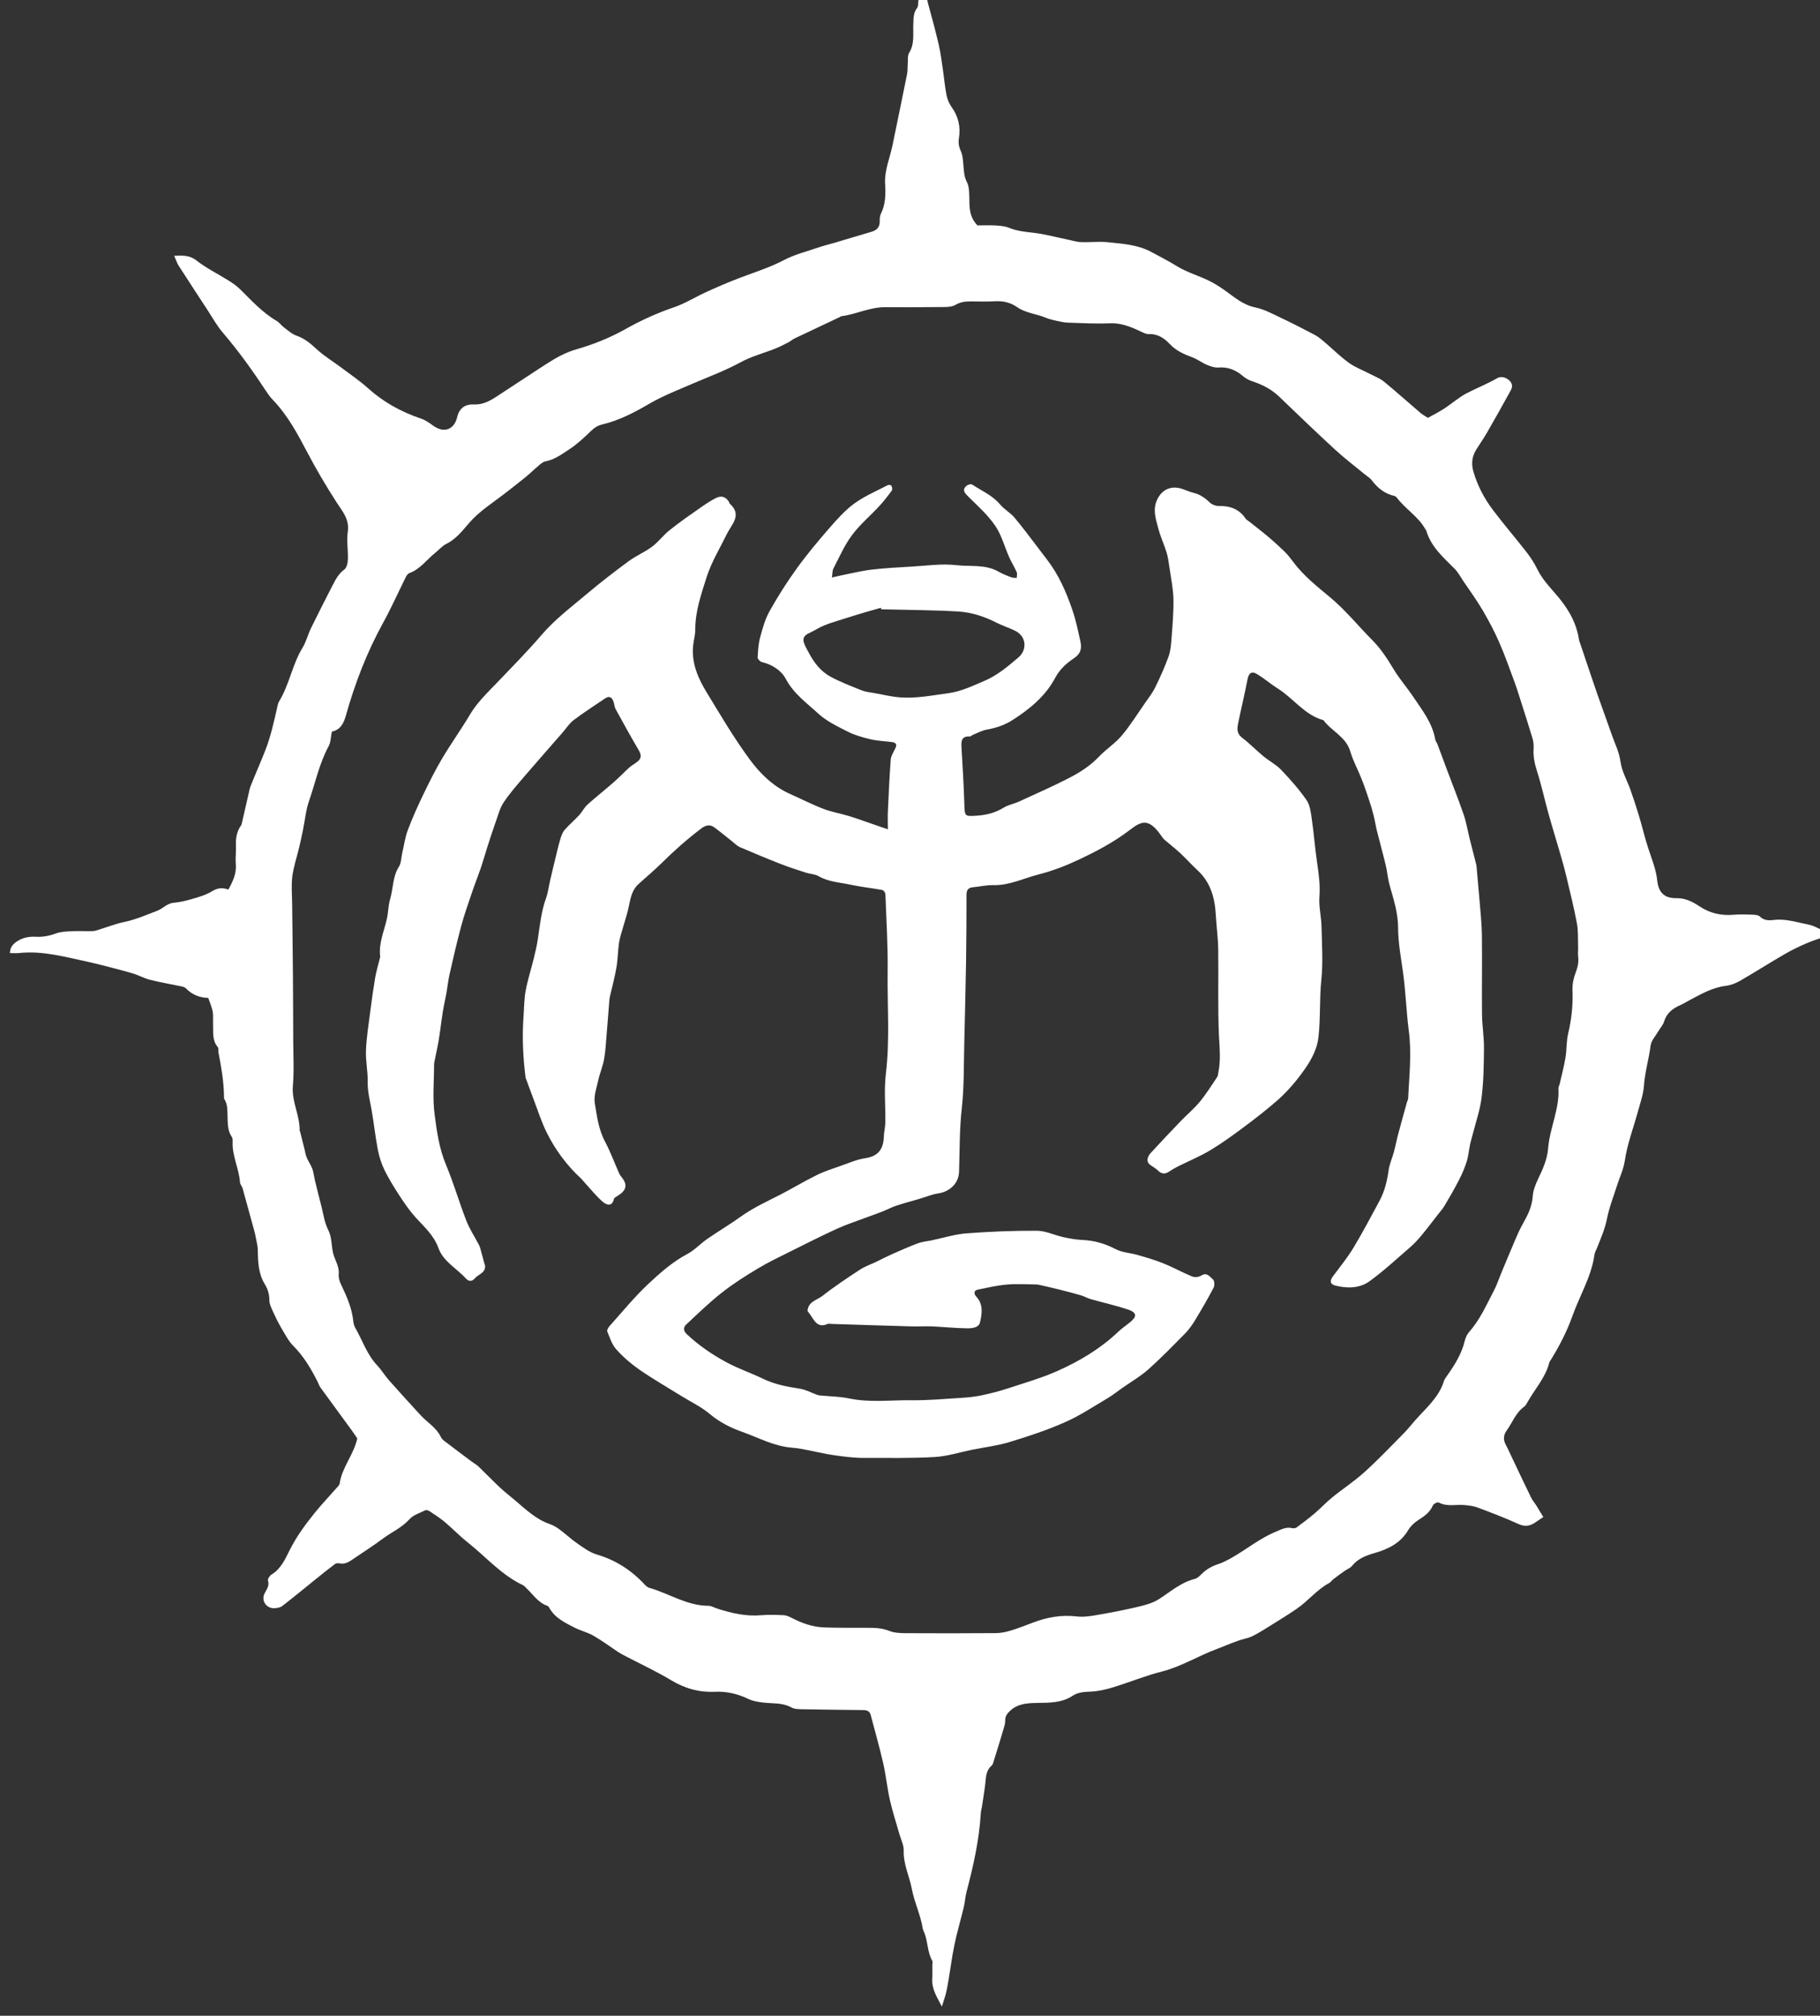 <?xml version="1.0" encoding="UTF-8" standalone="no"?>
<!-- Created with Inkscape (http://www.inkscape.org/) -->

<svg
   xmlns:dc="http://purl.org/dc/elements/1.1/"
   xmlns:cc="http://creativecommons.org/ns#"
   xmlns:rdf="http://www.w3.org/1999/02/22-rdf-syntax-ns#"
   xmlns:svg="http://www.w3.org/2000/svg"
   xmlns="http://www.w3.org/2000/svg"
   xmlns:sodipodi="http://sodipodi.sourceforge.net/DTD/sodipodi-0.dtd"
   xmlns:inkscape="http://www.inkscape.org/namespaces/inkscape"
   width="10.887mm"
   height="12.057mm"
   viewBox="0 0 10.887 12.057"
   version="1.1"
   id="svg8410"
   inkscape:version="0.92.5 (2060ec1f9f, 2020-04-08)"
   sodipodi:docname="allies-daughters-of-khaine.svg">
  <rect x="0" y="0" width="10.887" height="12.057" fill="#333333" stroke="none"/>
  <defs
     id="defs8404">
    <clipPath
       clipPathUnits="userSpaceOnUse"
       id="clipPath5785">
      <path
         d="m 263.267,246.658 h 30.86 v 34.177 h -30.86 z"
         id="path5783"
         inkscape:connector-curvature="0" />
    </clipPath>
  </defs>
  <sodipodi:namedview
     id="base"
     pagecolor="#ffffff"
     bordercolor="#666666"
     borderopacity="1.0"
     inkscape:pageopacity="0.0"
     inkscape:pageshadow="2"
     inkscape:zoom="0.35"
     inkscape:cx="-973.71251"
     inkscape:cy="85.641817"
     inkscape:document-units="mm"
     inkscape:current-layer="layer1"
     showgrid="false"
     fit-margin-top="0"
     fit-margin-left="0"
     fit-margin-right="0"
     fit-margin-bottom="0"
     inkscape:window-width="1920"
     inkscape:window-height="1017"
     inkscape:window-x="-8"
     inkscape:window-y="-8"
     inkscape:window-maximized="1" />
  <g
     inkscape:label="Layer 1"
     inkscape:groupmode="layer"
     id="layer1"
     transform="translate(-363.461,-159.436)">
    <g
       transform="matrix(0.353,0,0,-0.353,270.587,258.508)"
       id="g5779">
      <g
         id="g5781"
         clip-path="url(#clipPath5785)">
        <g
           id="g5787"
           transform="translate(268.723,268.261)">
          <path
             d="m 0,0 c -0.019,-0.09 -0.018,-0.182 -0.057,-0.252 -0.157,-0.291 -0.222,-0.613 -0.329,-0.92 -0.056,-0.163 -0.071,-0.339 -0.106,-0.508 -0.019,-0.092 -0.039,-0.184 -0.06,-0.274 -0.04,-0.168 -0.097,-0.334 -0.119,-0.504 -0.019,-0.16 -0.003,-0.326 -0.002,-0.489 0.005,-0.4 0.01,-0.8 0.013,-1.2 0.003,-0.362 0.004,-0.724 0.005,-1.087 0.001,-0.257 0.016,-0.516 -0.006,-0.771 -0.023,-0.266 0.121,-0.499 0.115,-0.758 0,-0.004 0.006,-0.009 0.007,-0.013 0.025,-0.101 0.051,-0.202 0.076,-0.303 0.011,-0.045 0.018,-0.093 0.036,-0.136 0.034,-0.082 0.094,-0.159 0.11,-0.243 0.038,-0.205 0.096,-0.405 0.145,-0.607 0.031,-0.127 0.05,-0.261 0.108,-0.375 C 0,-8.565 -0.009,-8.694 0.017,-8.821 0.042,-8.946 0.13,-9.055 0.116,-9.196 0.111,-9.25 0.128,-9.311 0.152,-9.361 c 0.097,-0.204 0.19,-0.409 0.212,-0.638 0.004,-0.036 0.015,-0.074 0.033,-0.105 0.123,-0.214 0.198,-0.454 0.373,-0.638 0.072,-0.076 0.126,-0.169 0.196,-0.248 0.177,-0.2 0.357,-0.397 0.538,-0.594 0.113,-0.123 0.266,-0.209 0.342,-0.367 0.013,-0.028 0.037,-0.053 0.062,-0.071 0.15,-0.115 0.302,-0.228 0.454,-0.342 0.042,-0.031 0.089,-0.057 0.127,-0.093 0.121,-0.116 0.236,-0.237 0.359,-0.352 0.084,-0.078 0.175,-0.149 0.263,-0.223 0.18,-0.153 0.352,-0.318 0.583,-0.397 0.059,-0.02 0.115,-0.054 0.165,-0.091 0.106,-0.079 0.202,-0.17 0.31,-0.244 0.099,-0.068 0.202,-0.144 0.314,-0.178 0.323,-0.095 0.592,-0.266 0.818,-0.512 0.021,-0.022 0.047,-0.046 0.076,-0.054 0.335,-0.095 0.637,-0.304 1.002,-0.305 0.05,0 0.1,-0.031 0.15,-0.047 0.241,-0.078 0.485,-0.135 0.743,-0.113 0.125,0.011 0.252,0.006 0.378,0.001 0.045,-0.002 0.092,-0.02 0.132,-0.041 0.178,-0.093 0.364,-0.161 0.565,-0.167 0.238,-0.008 0.475,-0.005 0.712,-0.006 0.132,0 0.26,-10e-4 0.388,-0.053 0.085,-0.034 0.186,-0.037 0.28,-0.038 0.506,-0.003 1.013,-0.003 1.519,10e-4 0.083,0 0.168,0.016 0.247,0.04 0.131,0.039 0.259,0.089 0.387,0.138 0.239,0.091 0.482,0.135 0.74,0.105 0.107,-0.013 0.221,0.002 0.329,0.021 0.233,0.04 0.465,0.084 0.695,0.138 0.126,0.03 0.26,0.063 0.367,0.131 0.199,0.127 0.376,0.287 0.613,0.346 0.043,0.011 0.081,0.049 0.114,0.082 0.08,0.08 0.173,0.133 0.281,0.168 0.08,0.026 0.155,0.066 0.228,0.107 0.25,0.142 0.474,0.328 0.744,0.44 0.094,0.039 0.178,0.089 0.285,0.062 0.022,-0.006 0.055,0 0.074,0.014 0.105,0.078 0.211,0.157 0.31,0.242 0.1,0.085 0.189,0.183 0.291,0.265 0.179,0.146 0.375,0.273 0.546,0.428 0.229,0.207 0.443,0.432 0.661,0.652 0.07,0.071 0.132,0.15 0.198,0.225 0.183,0.208 0.403,0.388 0.489,0.668 0.011,0.034 0.036,0.064 0.057,0.095 0.127,0.181 0.244,0.367 0.296,0.587 0.013,0.055 0.041,0.112 0.078,0.154 0.183,0.208 0.292,0.46 0.419,0.702 0.046,0.088 0.077,0.184 0.115,0.276 0.085,0.204 0.169,0.407 0.256,0.61 0.035,0.082 0.072,0.163 0.116,0.24 0.084,0.148 0.157,0.294 0.168,0.471 0.007,0.096 0.046,0.194 0.088,0.283 0.08,0.167 0.158,0.339 0.172,0.522 0.027,0.346 0.195,0.667 0.175,1.02 -0.001,0.025 0.016,0.05 0.022,0.076 0.033,0.148 0.073,0.296 0.098,0.446 0.022,0.134 0.013,0.275 0.045,0.406 0.058,0.243 0.083,0.485 0.073,0.735 -0.004,0.097 0.017,0.201 0.052,0.292 0.035,0.091 0.057,0.178 0.044,0.275 -0.007,0.057 0.002,0.116 -0.001,0.174 -0.004,0.131 0.004,0.265 -0.02,0.392 -0.051,0.268 -0.117,0.533 -0.18,0.799 -0.028,0.117 -0.06,0.234 -0.094,0.35 -0.068,0.237 -0.142,0.472 -0.208,0.71 -0.066,0.238 -0.118,0.48 -0.193,0.715 -0.041,0.128 -0.068,0.252 -0.059,0.386 0.004,0.057 -0.002,0.117 -0.018,0.172 C 20.285,0.09 20.218,0.295 20.153,0.5 20.118,0.61 20.085,0.72 20.045,0.829 19.959,1.06 19.878,1.294 19.778,1.52 c -0.082,0.188 -0.179,0.369 -0.283,0.546 -0.099,0.167 -0.214,0.325 -0.323,0.486 -0.047,0.07 -0.087,0.147 -0.145,0.206 -0.192,0.193 -0.401,0.371 -0.481,0.647 -0.003,0.009 -0.012,0.017 -0.017,0.026 -0.121,0.216 -0.341,0.342 -0.486,0.537 -0.009,0.012 -0.025,0.021 -0.04,0.025 -0.162,0.037 -0.281,0.133 -0.38,0.264 -0.031,0.041 -0.079,0.068 -0.12,0.102 -0.166,0.137 -0.339,0.268 -0.498,0.414 -0.322,0.296 -0.637,0.6 -0.953,0.903 -0.129,0.123 -0.28,0.202 -0.448,0.257 -0.058,0.019 -0.117,0.049 -0.162,0.088 -0.122,0.105 -0.255,0.161 -0.42,0.148 -0.063,-0.005 -0.133,0.019 -0.193,0.045 -0.087,0.037 -0.164,0.097 -0.251,0.129 -0.14,0.052 -0.27,0.109 -0.375,0.22 -0.096,0.101 -0.206,0.179 -0.359,0.172 -0.048,-0.002 -0.1,0.027 -0.147,0.049 C 13.535,6.86 13.374,6.926 13.185,6.918 12.949,6.908 12.711,6.921 12.474,6.929 12.412,6.931 12.349,6.945 12.289,6.958 12.223,6.973 12.155,6.988 12.093,7.014 11.934,7.08 11.756,7.091 11.609,7.194 11.502,7.268 11.382,7.298 11.25,7.292 11.108,7.284 10.965,7.287 10.823,7.289 10.732,7.29 10.649,7.278 10.566,7.23 10.515,7.2 10.446,7.194 10.384,7.194 10.047,7.19 9.709,7.189 9.372,7.191 9.117,7.192 8.888,7.072 8.64,7.039 8.625,7.037 8.612,7.026 8.597,7.019 8.345,6.9 8.093,6.782 7.842,6.662 7.804,6.644 7.773,6.614 7.735,6.595 7.662,6.557 7.588,6.519 7.512,6.489 7.317,6.411 7.109,6.358 6.927,6.258 6.662,6.114 6.383,6.011 6.108,5.893 5.863,5.787 5.611,5.69 5.381,5.556 5.125,5.406 4.867,5.272 4.579,5.203 4.503,5.185 4.449,5.15 4.394,5.096 4.28,4.987 4.165,4.877 4.034,4.79 3.905,4.705 3.776,4.608 3.615,4.577 3.577,4.569 3.541,4.538 3.509,4.511 3.432,4.447 3.361,4.376 3.284,4.313 3.166,4.217 3.046,4.124 2.926,4.031 2.719,3.871 2.496,3.733 2.321,3.529 2.21,3.4 2.101,3.26 1.939,3.18 1.87,3.146 1.817,3.081 1.755,3.032 1.608,2.915 1.498,2.752 1.311,2.684 1.286,2.675 1.265,2.642 1.252,2.616 1.125,2.361 1.01,2.101 0.873,1.852 0.594,1.347 0.389,0.814 0.234,0.26 0.197,0.13 0.137,0.027 0,0 m 10.337,-21.604 c -0.079,0.154 -0.172,0.292 -0.163,0.462 0.004,0.079 0.001,0.158 0.001,0.238 0,0.026 0.01,0.058 -0.002,0.078 -0.084,0.147 -0.071,0.321 -0.134,0.474 -0.01,0.024 -0.023,0.048 -0.027,0.074 -0.036,0.228 -0.141,0.44 -0.183,0.662 -0.041,0.22 -0.148,0.426 -0.139,0.659 0.003,0.09 -0.047,0.182 -0.072,0.273 -0.054,0.192 -0.117,0.381 -0.161,0.575 -0.047,0.21 -0.068,0.426 -0.116,0.635 -0.062,0.272 -0.139,0.54 -0.21,0.81 -0.018,0.068 -0.066,0.084 -0.131,0.084 -0.343,0.003 -0.685,0.008 -1.027,0.014 -0.063,0.002 -0.134,10e-4 -0.185,0.03 -0.157,0.087 -0.327,0.063 -0.493,0.085 -0.081,0.01 -0.168,0.025 -0.241,0.061 -0.18,0.087 -0.367,0.129 -0.565,0.12 -0.266,-0.012 -0.505,0.055 -0.735,0.193 -0.252,0.151 -0.52,0.276 -0.781,0.412 -0.042,0.022 -0.084,0.044 -0.124,0.07 -0.139,0.092 -0.273,0.193 -0.418,0.276 -0.099,0.057 -0.215,0.083 -0.317,0.135 -0.163,0.084 -0.333,0.163 -0.429,0.335 -0.007,0.013 -0.018,0.03 -0.031,0.034 -0.16,0.054 -0.245,0.195 -0.359,0.302 -0.019,0.018 -0.037,0.04 -0.06,0.051 -0.364,0.172 -0.624,0.478 -0.932,0.722 -0.136,0.107 -0.256,0.234 -0.388,0.345 -0.08,0.068 -0.17,0.124 -0.257,0.183 -0.02,0.013 -0.055,0.026 -0.073,0.018 -0.094,-0.046 -0.206,-0.08 -0.272,-0.154 -0.128,-0.142 -0.298,-0.215 -0.445,-0.324 -0.155,-0.116 -0.319,-0.221 -0.48,-0.33 -0.078,-0.053 -0.153,-0.115 -0.259,-0.092 -0.024,0.005 -0.058,0.003 -0.076,-0.011 -0.111,-0.084 -0.221,-0.171 -0.329,-0.259 -0.188,-0.151 -0.374,-0.306 -0.565,-0.453 -0.034,-0.027 -0.089,-0.035 -0.135,-0.037 -0.136,-0.005 -0.227,0.13 -0.164,0.251 0.037,0.071 0.084,0.129 0.057,0.219 -0.007,0.026 0.029,0.08 0.059,0.099 0.159,0.097 0.232,0.261 0.308,0.413 0.116,0.233 0.268,0.439 0.43,0.639 0.119,0.147 0.25,0.284 0.375,0.427 0.017,0.019 0.04,0.041 0.043,0.064 0.037,0.272 0.234,0.479 0.299,0.765 -0.021,0.031 -0.056,0.083 -0.092,0.133 -0.177,0.243 -0.355,0.484 -0.531,0.727 -0.022,0.029 -0.032,0.066 -0.049,0.099 -0.111,0.22 -0.234,0.429 -0.411,0.607 -0.087,0.088 -0.146,0.206 -0.21,0.314 -0.053,0.091 -0.099,0.186 -0.142,0.282 -0.025,0.057 -0.056,0.119 -0.055,0.178 0,0.1 -0.025,0.187 -0.075,0.269 -0.111,0.178 -0.119,0.377 -0.121,0.579 0,0.061 -0.016,0.123 -0.028,0.184 -0.009,0.051 -0.02,0.102 -0.034,0.153 -0.065,0.238 -0.13,0.476 -0.196,0.713 -0.01,0.035 -0.041,0.067 -0.044,0.101 -0.016,0.23 -0.132,0.442 -0.125,0.677 10e-4,0.031 0.003,0.068 -0.013,0.091 -0.071,0.103 -0.069,0.218 -0.073,0.334 -0.004,0.104 0.007,0.211 -0.053,0.306 -0.008,0.012 -0.007,0.031 -0.007,0.046 -0.003,0.253 -0.046,0.5 -0.094,0.748 -0.006,0.03 0.005,0.072 -0.012,0.091 -0.097,0.113 -0.074,0.248 -0.079,0.378 -0.004,0.074 0.006,0.149 -0.006,0.221 -0.014,0.076 -0.048,0.149 -0.076,0.233 -0.146,0.004 -0.274,0.054 -0.377,0.161 -0.017,0.018 -0.046,0.028 -0.071,0.033 -0.178,0.038 -0.359,0.068 -0.535,0.112 -0.106,0.027 -0.204,0.083 -0.309,0.113 -0.19,0.056 -0.384,0.103 -0.577,0.153 -0.05,0.013 -0.101,0.025 -0.153,0.036 -0.389,0.082 -0.774,0.195 -1.179,0.153 -0.05,-0.006 -0.101,-0.001 -0.16,-0.001 0.002,0.111 0.066,0.164 0.138,0.209 0.093,0.057 0.196,0.073 0.304,0.067 0.117,-0.006 0.227,0.015 0.339,0.057 0.081,0.03 0.175,0.032 0.264,0.037 0.1,0.006 0.2,0 0.3,10e-4 0.037,0.001 0.075,-10e-4 0.11,0.009 0.165,0.049 0.326,0.114 0.493,0.149 0.192,0.041 0.368,0.119 0.549,0.188 0.096,0.037 0.164,0.125 0.278,0.135 0.108,0.01 0.217,0.036 0.321,0.067 0.11,0.032 0.224,0.065 0.32,0.123 0.094,0.058 0.181,0.076 0.285,0.033 0.078,0.14 0.141,0.273 0.127,0.436 -0.009,0.104 0.007,0.21 0.002,0.316 -0.004,0.119 0.013,0.23 0.083,0.33 0.006,0.009 0.012,0.019 0.014,0.028 0.04,0.173 0.079,0.346 0.119,0.519 0.01,0.046 0.019,0.093 0.037,0.136 0.078,0.195 0.163,0.387 0.24,0.582 0.096,0.243 0.152,0.498 0.209,0.753 0.007,0.03 0.014,0.063 0.03,0.09 0.174,0.284 0.222,0.622 0.396,0.907 0.063,0.102 0.091,0.225 0.144,0.333 0.118,0.241 0.239,0.48 0.362,0.718 C 0.061,2.571 0.11,2.673 0.21,2.745 0.251,2.775 0.269,2.857 0.271,2.916 0.277,3.073 0.247,3.234 0.27,3.389 0.299,3.597 0.182,3.727 0.082,3.881 -0.098,4.16 -0.267,4.446 -0.421,4.74 c -0.165,0.314 -0.331,0.623 -0.58,0.881 -0.051,0.052 -0.092,0.115 -0.133,0.176 -0.22,0.335 -0.454,0.659 -0.715,0.964 -0.102,0.119 -0.178,0.26 -0.265,0.392 -0.161,0.246 -0.323,0.493 -0.482,0.741 -0.03,0.047 -0.047,0.103 -0.076,0.168 0.144,0.005 0.259,0.014 0.379,-0.081 0.164,-0.129 0.357,-0.222 0.535,-0.334 0.071,-0.044 0.142,-0.092 0.201,-0.15 0.195,-0.192 0.379,-0.397 0.619,-0.537 0.049,-0.029 0.084,-0.081 0.13,-0.115 0.067,-0.05 0.133,-0.111 0.21,-0.137 0.146,-0.05 0.25,-0.146 0.36,-0.246 C -0.117,6.354 0.024,6.269 0.155,6.171 0.31,6.054 0.472,5.945 0.616,5.815 0.879,5.579 1.179,5.415 1.512,5.303 1.589,5.277 1.66,5.224 1.728,5.176 1.902,5.054 2.074,5.118 2.123,5.327 2.157,5.477 2.255,5.55 2.409,5.543 2.554,5.536 2.675,5.601 2.79,5.676 3.033,5.834 3.275,5.994 3.517,6.153 3.601,6.207 3.685,6.262 3.771,6.313 3.888,6.381 4.005,6.437 4.14,6.476 4.426,6.558 4.704,6.668 4.968,6.816 5.233,6.965 5.509,7.092 5.799,7.19 5.991,7.256 6.167,7.368 6.353,7.452 6.539,7.537 6.727,7.618 6.918,7.69 7.169,7.785 7.422,7.864 7.662,7.99 7.841,8.084 8.043,8.134 8.236,8.2 8.33,8.233 8.428,8.256 8.524,8.284 8.73,8.345 8.936,8.408 9.142,8.468 9.235,8.495 9.286,8.547 9.284,8.649 9.283,8.69 9.285,8.737 9.303,8.773 9.385,8.936 9.385,9.11 9.375,9.284 9.363,9.512 9.456,9.717 9.5,9.933 c 0.082,0.402 0.167,0.804 0.247,1.207 0.012,0.061 0.007,0.126 0.012,0.188 0.005,0.058 -0.005,0.127 0.022,0.171 0.098,0.156 0.064,0.326 0.072,0.491 0.005,0.095 -0.002,0.187 0.064,0.271 0.025,0.032 0.014,0.09 0.024,0.136 0.012,0.053 0.029,0.104 0.05,0.177 0.089,-0.078 0.092,-0.166 0.113,-0.242 0.065,-0.233 0.127,-0.467 0.182,-0.702 0.031,-0.138 0.048,-0.28 0.069,-0.42 0.021,-0.14 0.032,-0.282 0.06,-0.421 0.013,-0.07 0.042,-0.144 0.083,-0.201 0.118,-0.162 0.159,-0.339 0.128,-0.534 C 10.614,9.98 10.622,9.917 10.655,9.844 10.693,9.761 10.696,9.661 10.704,9.568 10.712,9.479 10.717,9.396 10.761,9.31 10.8,9.236 10.8,9.138 10.802,9.049 10.806,8.892 10.793,8.732 10.939,8.577 c 0.08,0 0.193,0.005 0.306,-10e-4 0.078,-0.005 0.16,-0.011 0.231,-0.04 0.134,-0.055 0.272,-0.068 0.414,-0.084 0.187,-0.022 0.37,-0.072 0.555,-0.11 0.082,-0.016 0.164,-0.044 0.246,-0.048 0.153,-0.007 0.307,0.014 0.458,-0.002 0.249,-0.027 0.5,-0.039 0.733,-0.163 0.147,-0.079 0.295,-0.155 0.438,-0.243 0.164,-0.101 0.355,-0.157 0.53,-0.24 0.098,-0.047 0.192,-0.106 0.281,-0.169 0.162,-0.116 0.309,-0.247 0.517,-0.29 0.146,-0.03 0.285,-0.105 0.422,-0.17 0.2,-0.094 0.396,-0.195 0.591,-0.298 0.059,-0.032 0.112,-0.078 0.164,-0.122 0.136,-0.116 0.263,-0.243 0.407,-0.347 0.109,-0.079 0.24,-0.127 0.36,-0.19 0.079,-0.041 0.166,-0.073 0.234,-0.128 0.211,-0.173 0.414,-0.356 0.622,-0.533 0.032,-0.027 0.07,-0.047 0.125,-0.083 0.086,0.048 0.183,0.096 0.273,0.155 0.133,0.086 0.253,0.195 0.392,0.266 0.167,0.086 0.342,0.155 0.506,0.249 0.062,0.036 0.134,0.023 0.193,-0.023 C 20,5.915 20.017,5.853 19.978,5.783 19.846,5.544 19.713,5.305 19.576,5.068 19.519,4.969 19.453,4.875 19.392,4.777 19.32,4.664 19.307,4.538 19.342,4.413 c 0.068,-0.24 0.184,-0.46 0.333,-0.658 0.183,-0.244 0.384,-0.475 0.571,-0.716 0.071,-0.091 0.133,-0.19 0.184,-0.293 0.097,-0.198 0.258,-0.345 0.391,-0.514 0.156,-0.198 0.271,-0.41 0.31,-0.661 0.005,-0.036 0.02,-0.07 0.032,-0.105 0.092,-0.274 0.183,-0.547 0.277,-0.82 0.083,-0.238 0.171,-0.475 0.254,-0.713 0.051,-0.144 0.121,-0.285 0.141,-0.433 0.023,-0.174 0.109,-0.317 0.166,-0.474 0.055,-0.153 0.105,-0.308 0.152,-0.464 0.053,-0.176 0.094,-0.355 0.151,-0.53 0.06,-0.185 0.135,-0.363 0.156,-0.56 0.023,-0.206 0.127,-0.299 0.331,-0.295 0.148,0.002 0.275,-0.065 0.381,-0.136 0.187,-0.125 0.379,-0.163 0.594,-0.144 0.1,0.008 0.201,0.005 0.301,0.001 0.045,-0.002 0.105,-0.005 0.133,-0.033 0.071,-0.069 0.155,-0.067 0.237,-0.057 0.199,0.025 0.386,-0.04 0.575,-0.076 0.126,-0.023 0.242,-0.105 0.392,-0.175 C 25.255,-3.493 25.13,-3.528 25.011,-3.578 24.876,-3.635 24.742,-3.699 24.615,-3.773 24.36,-3.921 24.111,-4.08 23.856,-4.227 23.784,-4.268 23.7,-4.299 23.618,-4.309 23.397,-4.336 23.211,-4.444 23.02,-4.544 22.964,-4.574 22.91,-4.608 22.852,-4.634 22.723,-4.691 22.62,-4.767 22.576,-4.912 22.559,-4.97 22.512,-5.019 22.481,-5.073 22.434,-5.155 22.358,-5.234 22.347,-5.321 22.318,-5.549 22.25,-5.77 22.234,-6.001 22.225,-6.14 22.176,-6.277 22.139,-6.413 22.061,-6.702 21.952,-6.981 21.908,-7.281 21.887,-7.419 21.823,-7.55 21.78,-7.685 21.72,-7.875 21.645,-8.063 21.607,-8.258 21.572,-8.432 21.502,-8.588 21.439,-8.749 21.423,-8.788 21.4,-8.826 21.395,-8.867 21.343,-9.237 21.146,-9.555 21.023,-9.9 c -0.097,-0.274 -0.231,-0.53 -0.385,-0.775 -0.003,-0.005 -0.006,-0.009 -0.007,-0.014 -0.064,-0.257 -0.245,-0.45 -0.37,-0.673 -0.016,-0.028 -0.032,-0.059 -0.056,-0.077 -0.144,-0.102 -0.199,-0.268 -0.297,-0.404 -0.054,-0.074 -0.062,-0.153 -0.017,-0.237 0.04,-0.075 0.073,-0.152 0.11,-0.228 0.106,-0.223 0.211,-0.447 0.32,-0.669 0.022,-0.046 0.057,-0.086 0.085,-0.13 0.04,-0.065 0.08,-0.131 0.123,-0.202 -0.054,-0.036 -0.093,-0.061 -0.131,-0.088 -0.092,-0.066 -0.181,-0.08 -0.293,-0.029 -0.224,0.102 -0.455,0.19 -0.686,0.277 -0.067,0.026 -0.142,0.034 -0.214,0.042 -0.149,0.017 -0.304,-0.034 -0.45,0.045 -0.019,0.01 -0.087,-0.023 -0.098,-0.051 -0.051,-0.121 -0.149,-0.184 -0.252,-0.251 -0.065,-0.042 -0.127,-0.101 -0.166,-0.167 -0.131,-0.221 -0.338,-0.322 -0.572,-0.389 -0.143,-0.041 -0.278,-0.092 -0.377,-0.214 -0.032,-0.039 -0.086,-0.059 -0.129,-0.089 -0.064,-0.045 -0.128,-0.091 -0.19,-0.139 -0.025,-0.019 -0.042,-0.049 -0.069,-0.064 -0.212,-0.113 -0.359,-0.308 -0.555,-0.44 -0.134,-0.091 -0.271,-0.177 -0.409,-0.262 -0.111,-0.069 -0.221,-0.141 -0.338,-0.199 -0.078,-0.038 -0.169,-0.05 -0.252,-0.081 -0.118,-0.042 -0.234,-0.093 -0.351,-0.137 -0.315,-0.116 -0.602,-0.298 -0.932,-0.382 -0.284,-0.072 -0.557,-0.185 -0.838,-0.271 -0.12,-0.036 -0.246,-0.064 -0.37,-0.069 -0.109,-0.004 -0.214,-0.011 -0.303,-0.07 -0.188,-0.124 -0.398,-0.118 -0.609,-0.122 -0.158,-0.003 -0.315,-0.011 -0.444,-0.126 -0.054,-0.049 -0.093,-0.096 -0.091,-0.173 10e-4,-0.041 -0.01,-0.083 -0.022,-0.122 -0.055,-0.186 -0.112,-0.372 -0.17,-0.557 -0.009,-0.03 -0.017,-0.066 -0.038,-0.084 -0.096,-0.082 -0.095,-0.193 -0.107,-0.303 -0.015,-0.13 -0.037,-0.259 -0.056,-0.389 -0.007,-0.041 -0.019,-0.082 -0.021,-0.124 -0.027,-0.449 -0.126,-0.885 -0.24,-1.319 -0.023,-0.086 -0.027,-0.177 -0.048,-0.264 -0.04,-0.168 -0.088,-0.335 -0.129,-0.504 -0.024,-0.101 -0.043,-0.205 -0.062,-0.308 -0.012,-0.067 -0.021,-0.135 -0.032,-0.202 -0.022,-0.135 -0.041,-0.27 -0.069,-0.403 -0.019,-0.091 -0.052,-0.178 -0.079,-0.267"
             style="fill:#fff;fill-opacity:1;fill-rule:nonzero;stroke:none"
             id="path5789"
             inkscape:connector-curvature="0" />
        </g>
        <g
           id="g5791"
           transform="translate(278.033,270.333)">
          <path
             d="m 0,0 c -0.002,0.009 -0.003,0.017 -0.005,0.026 -0.088,-0.025 -0.176,-0.049 -0.263,-0.075 -0.117,-0.035 -0.233,-0.07 -0.349,-0.107 -0.118,-0.037 -0.238,-0.072 -0.352,-0.118 -0.09,-0.037 -0.172,-0.093 -0.261,-0.133 -0.067,-0.03 -0.102,-0.08 -0.085,-0.145 0.018,-0.067 0.057,-0.128 0.09,-0.19 0.087,-0.165 0.201,-0.311 0.365,-0.4 0.169,-0.091 0.35,-0.16 0.529,-0.232 0.064,-0.025 0.136,-0.032 0.205,-0.044 0.15,-0.027 0.299,-0.064 0.45,-0.075 0.273,-0.02 0.54,0.035 0.811,0.071 0.223,0.03 0.413,0.125 0.61,0.208 0.22,0.092 0.401,0.247 0.582,0.401 0.147,0.126 0.137,0.357 -0.064,0.452 C 2.16,-0.312 2.051,-0.276 1.949,-0.225 1.745,-0.121 1.527,-0.05 1.302,-0.037 0.869,-0.012 0.434,-0.011 0,0 m -1.25,-11.89 c 0.012,0.164 0.162,0.184 0.253,0.256 0.203,0.16 0.42,0.303 0.636,0.445 0.08,0.053 0.174,0.085 0.262,0.126 0.096,0.047 0.191,0.096 0.289,0.14 0.144,0.063 0.289,0.128 0.438,0.183 0.072,0.026 0.152,0.032 0.229,0.048 0.196,0.041 0.39,0.103 0.587,0.118 0.398,0.03 0.797,0.046 1.195,0.044 0.148,-0.001 0.295,-0.075 0.444,-0.108 0.106,-0.023 0.215,-0.043 0.323,-0.048 0.204,-0.008 0.389,-0.063 0.571,-0.158 0.11,-0.057 0.247,-0.061 0.37,-0.097 0.149,-0.043 0.298,-0.087 0.442,-0.145 0.162,-0.066 0.315,-0.152 0.477,-0.218 0.044,-0.018 0.116,-0.012 0.155,0.014 0.1,0.064 0.148,-0.023 0.2,-0.065 0.026,-0.021 0.03,-0.104 0.01,-0.141 -0.098,-0.188 -0.205,-0.371 -0.315,-0.552 -0.047,-0.078 -0.101,-0.154 -0.164,-0.219 -0.205,-0.208 -0.409,-0.418 -0.626,-0.612 -0.134,-0.119 -0.294,-0.211 -0.442,-0.315 -0.083,-0.058 -0.163,-0.123 -0.251,-0.175 -0.236,-0.139 -0.467,-0.294 -0.717,-0.404 -0.304,-0.135 -0.623,-0.24 -0.942,-0.337 -0.204,-0.062 -0.42,-0.088 -0.631,-0.13 -0.213,-0.043 -0.424,-0.112 -0.639,-0.124 -0.395,-0.023 -0.792,-0.014 -1.188,-0.015 -0.093,-0.001 -0.186,0.006 -0.278,0.015 -0.112,0.012 -0.224,0.027 -0.335,0.046 -0.208,0.037 -0.414,0.095 -0.624,0.113 -0.299,0.025 -0.557,0.168 -0.83,0.265 -0.196,0.07 -0.385,0.162 -0.551,0.302 -0.147,0.124 -0.326,0.209 -0.491,0.311 -0.236,0.147 -0.478,0.286 -0.707,0.444 -0.142,0.099 -0.276,0.215 -0.391,0.344 -0.073,0.081 -0.109,0.197 -0.152,0.302 -0.009,0.022 0.016,0.066 0.037,0.09 0.216,0.24 0.42,0.492 0.654,0.712 0.203,0.191 0.414,0.377 0.665,0.511 0.123,0.065 0.221,0.174 0.336,0.254 0.188,0.13 0.385,0.246 0.57,0.379 0.208,0.149 0.438,0.254 0.663,0.369 0.211,0.108 0.414,0.232 0.626,0.336 0.127,0.063 0.265,0.106 0.4,0.154 0.14,0.048 0.279,0.111 0.424,0.132 0.225,0.034 0.306,0.162 0.312,0.37 0.002,0.078 0.024,0.156 0.025,0.234 0.004,0.276 -0.024,0.555 0.009,0.828 0.069,0.574 0.023,1.148 0.03,1.722 0.006,0.44 -0.022,0.88 -0.038,1.32 -0.001,0.024 -0.031,0.066 -0.053,0.07 -0.179,0.033 -0.361,0.051 -0.539,0.09 -0.181,0.039 -0.371,0.046 -0.54,0.144 -0.061,0.036 -0.142,0.036 -0.213,0.059 -0.143,0.046 -0.287,0.092 -0.428,0.147 -0.232,0.091 -0.462,0.187 -0.691,0.285 -0.046,0.02 -0.084,0.059 -0.124,0.091 -0.105,0.082 -0.206,0.169 -0.314,0.247 -0.077,0.055 -0.148,0.033 -0.224,-0.025 -0.237,-0.18 -0.459,-0.377 -0.671,-0.587 C -3.852,-4.429 -3.989,-4.541 -4.119,-4.661 -4.225,-4.76 -4.25,-4.895 -4.277,-5.03 -4.299,-5.143 -4.338,-5.253 -4.369,-5.365 -4.395,-5.458 -4.428,-5.55 -4.443,-5.645 -4.464,-5.786 -4.464,-5.931 -4.488,-6.071 -4.517,-6.238 -4.562,-6.403 -4.6,-6.569 -4.605,-6.592 -4.607,-6.617 -4.609,-6.64 -4.624,-6.823 -4.637,-7.006 -4.653,-7.189 -4.665,-7.334 -4.672,-7.48 -4.697,-7.623 c -0.021,-0.12 -0.072,-0.235 -0.098,-0.354 -0.029,-0.131 -0.08,-0.27 -0.059,-0.396 0.036,-0.22 0.065,-0.446 0.175,-0.651 0.091,-0.171 0.158,-0.356 0.237,-0.534 0.01,-0.021 0.023,-0.042 0.038,-0.059 0.108,-0.13 0.09,-0.225 -0.058,-0.318 -0.025,-0.016 -0.064,-0.034 -0.069,-0.058 -0.032,-0.141 -0.133,-0.094 -0.186,-0.049 -0.114,0.098 -0.209,0.219 -0.312,0.331 -0.021,0.023 -0.04,0.048 -0.062,0.069 -0.237,0.219 -0.427,0.476 -0.571,0.761 -0.099,0.197 -0.165,0.41 -0.244,0.617 -0.038,0.098 -0.073,0.197 -0.109,0.295 -0.004,0.01 -0.011,0.019 -0.012,0.029 -0.045,0.351 -0.061,0.704 -0.034,1.057 0.01,0.141 0.009,0.284 0.035,0.421 0.035,0.186 0.094,0.368 0.139,0.552 0.026,0.104 0.05,0.209 0.066,0.315 0.036,0.235 0.058,0.473 0.14,0.7 0.035,0.096 0.046,0.201 0.07,0.302 0.031,0.136 0.064,0.271 0.097,0.407 0.024,0.095 0.044,0.19 0.073,0.284 0.017,0.056 0.036,0.118 0.073,0.161 0.076,0.089 0.167,0.165 0.246,0.25 0.053,0.057 0.088,0.132 0.145,0.183 0.145,0.131 0.299,0.251 0.446,0.38 0.09,0.079 0.172,0.167 0.261,0.247 0.043,0.038 0.095,0.064 0.139,0.1 0.068,0.054 0.068,0.113 0.023,0.19 -0.135,0.23 -0.265,0.464 -0.393,0.699 -0.021,0.038 -0.022,0.086 -0.037,0.128 -0.029,0.083 -0.077,0.099 -0.148,0.05 -0.177,-0.12 -0.357,-0.235 -0.527,-0.364 -0.076,-0.058 -0.129,-0.144 -0.193,-0.217 -0.212,-0.243 -0.426,-0.485 -0.636,-0.73 -0.124,-0.145 -0.251,-0.289 -0.357,-0.447 -0.064,-0.095 -0.093,-0.215 -0.133,-0.326 -0.049,-0.137 -0.094,-0.277 -0.139,-0.416 -0.04,-0.124 -0.075,-0.251 -0.117,-0.375 -0.048,-0.139 -0.103,-0.276 -0.15,-0.416 -0.063,-0.187 -0.13,-0.374 -0.181,-0.565 -0.072,-0.269 -0.135,-0.541 -0.196,-0.812 -0.025,-0.11 -0.036,-0.222 -0.056,-0.332 -0.018,-0.101 -0.042,-0.2 -0.058,-0.301 -0.026,-0.159 -0.043,-0.319 -0.069,-0.478 -0.021,-0.126 -0.05,-0.251 -0.075,-0.377 -0.002,-0.014 -0.005,-0.028 -0.005,-0.041 0,-0.283 -0.028,-0.57 0.009,-0.848 0.037,-0.286 0.077,-0.576 0.192,-0.851 0.13,-0.309 0.222,-0.633 0.344,-0.946 0.054,-0.141 0.14,-0.27 0.211,-0.405 0.011,-0.02 0.02,-0.043 0.026,-0.065 0.026,-0.091 0.05,-0.183 0.074,-0.274 0.001,-0.003 0.005,-0.005 0.006,-0.008 0.023,-0.136 -0.111,-0.157 -0.173,-0.23 -0.039,-0.046 -0.093,-0.063 -0.149,-0.002 -0.156,0.172 -0.385,0.289 -0.466,0.516 -0.078,0.216 -0.236,0.354 -0.381,0.513 -0.101,0.11 -0.187,0.235 -0.269,0.36 -0.095,0.144 -0.186,0.292 -0.263,0.446 -0.053,0.109 -0.091,0.228 -0.114,0.347 -0.044,0.227 -0.067,0.458 -0.108,0.686 -0.028,0.154 -0.067,0.304 -0.064,0.464 0.004,0.178 -0.037,0.358 -0.029,0.535 0.009,0.221 0.045,0.442 0.073,0.662 0.024,0.19 0.051,0.38 0.083,0.57 0.017,0.102 0.048,0.201 0.072,0.302 0.005,0.02 0.014,0.041 0.012,0.061 -0.026,0.222 0.067,0.423 0.114,0.632 0.024,0.109 0.023,0.224 0.054,0.33 0.055,0.183 0.041,0.383 0.15,0.554 0.039,0.062 0.038,0.15 0.055,0.225 0.031,0.132 0.048,0.268 0.095,0.393 0.075,0.202 0.164,0.399 0.257,0.593 0.101,0.21 0.205,0.419 0.323,0.619 0.15,0.253 0.322,0.492 0.472,0.745 0.119,0.201 0.283,0.359 0.442,0.524 0.261,0.273 0.527,0.542 0.773,0.828 0.225,0.263 0.499,0.469 0.76,0.689 0.232,0.197 0.474,0.382 0.719,0.563 0.124,0.091 0.271,0.152 0.394,0.244 0.109,0.082 0.192,0.197 0.3,0.282 0.167,0.134 0.344,0.256 0.52,0.379 0.086,0.06 0.174,0.12 0.268,0.166 0.094,0.046 0.17,0.013 0.22,-0.077 C -2.573,1.805 -2.574,1.796 -2.57,1.792 -2.351,1.599 -2.535,1.443 -2.616,1.277 -2.735,1.033 -2.88,0.797 -2.961,0.541 c -0.09,-0.287 -0.193,-0.577 -0.191,-0.888 0,-0.094 -0.03,-0.188 -0.038,-0.282 -0.024,-0.29 0.087,-0.543 0.232,-0.78 0.234,-0.385 0.464,-0.776 0.731,-1.138 0.176,-0.239 0.397,-0.455 0.681,-0.582 0.189,-0.084 0.374,-0.179 0.567,-0.253 0.138,-0.053 0.288,-0.077 0.43,-0.121 0.137,-0.041 0.27,-0.091 0.405,-0.137 0.078,-0.027 0.155,-0.054 0.256,-0.088 0,0.119 -0.004,0.211 0,0.302 0.014,0.292 0.026,0.584 0.048,0.875 0.004,0.062 0.041,0.123 0.071,0.18 0.041,0.079 0.027,0.113 -0.061,0.123 -0.118,0.014 -0.239,0.019 -0.353,0.046 -0.131,0.031 -0.264,0.068 -0.383,0.128 -0.175,0.089 -0.36,0.177 -0.503,0.308 -0.194,0.179 -0.415,0.335 -0.547,0.584 -0.077,0.146 -0.232,0.246 -0.407,0.288 -0.03,0.007 -0.073,0.051 -0.072,0.076 0.006,0.114 0.012,0.231 0.042,0.34 0.041,0.153 0.084,0.31 0.16,0.446 0.14,0.25 0.294,0.493 0.461,0.724 0.17,0.236 0.358,0.46 0.549,0.68 0.131,0.15 0.266,0.304 0.426,0.42 0.174,0.127 0.377,0.213 0.57,0.313 C 0.128,2.113 0.168,2.104 0.173,2.093 0.184,2.068 0.191,2.028 0.178,2.011 0.111,1.92 0.042,1.83 -0.035,1.747 -0.188,1.582 -0.364,1.435 -0.497,1.255 -0.625,1.084 -0.711,0.882 -0.811,0.691 -0.83,0.654 -0.826,0.605 -0.836,0.539 c 0.102,0.023 0.187,0.043 0.272,0.06 0.137,0.027 0.274,0.06 0.412,0.075 0.217,0.024 0.436,0.037 0.654,0.049 0.257,0.014 0.517,0.054 0.77,0.025 C 1.509,0.72 1.763,0.767 1.987,0.638 2.054,0.599 2.127,0.571 2.2,0.543 2.229,0.532 2.263,0.534 2.295,0.531 c 10e-4,0.033 0.012,0.07 0,0.098 C 2.257,0.716 2.206,0.797 2.167,0.884 2.088,1.062 2.038,1.26 1.93,1.417 1.804,1.601 1.632,1.754 1.471,1.913 1.397,1.986 1.376,2.029 1.441,2.09 1.463,2.111 1.519,2.128 1.538,2.115 1.701,2.008 1.884,1.931 2.014,1.776 2.084,1.693 2.187,1.637 2.257,1.554 2.398,1.387 2.527,1.211 2.66,1.038 2.71,0.974 2.758,0.908 2.808,0.843 3.004,0.589 3.132,0.299 3.235,-0.001 3.297,-0.18 3.336,-0.368 3.376,-0.553 3.399,-0.665 3.38,-0.755 3.262,-0.832 3.138,-0.914 3.024,-1.017 2.947,-1.162 2.782,-1.471 2.518,-1.689 2.227,-1.875 2.092,-1.962 1.945,-2.011 1.787,-2.039 1.705,-2.054 1.628,-2.097 1.549,-2.129 1.533,-2.135 1.519,-2.155 1.505,-2.155 1.354,-2.145 1.353,-2.237 1.36,-2.35 1.38,-2.667 1.397,-2.983 1.408,-3.3 c 0.007,-0.203 0.001,-0.21 0.198,-0.198 0.165,0.01 0.324,0.047 0.47,0.138 0.075,0.047 0.171,0.062 0.253,0.1 0.294,0.135 0.591,0.265 0.877,0.414 0.176,0.092 0.343,0.202 0.484,0.35 0.12,0.126 0.272,0.223 0.384,0.355 0.144,0.171 0.264,0.364 0.392,0.548 0.061,0.088 0.129,0.174 0.176,0.27 0.084,0.17 0.161,0.344 0.226,0.522 0.033,0.091 0.042,0.192 0.049,0.289 0.017,0.227 0.038,0.455 0.034,0.682 C 4.948,0.346 4.91,0.522 4.885,0.697 4.872,0.784 4.862,0.872 4.837,0.956 4.794,1.098 4.728,1.235 4.692,1.379 4.653,1.528 4.6,1.68 4.667,1.84 4.745,2.025 4.906,2.104 5.097,2.041 5.161,2.019 5.224,1.99 5.29,1.974 5.401,1.948 5.487,1.887 5.567,1.809 5.602,1.775 5.663,1.751 5.712,1.751 5.902,1.755 6.062,1.704 6.173,1.538 6.19,1.514 6.22,1.499 6.244,1.48 6.35,1.395 6.458,1.313 6.561,1.226 6.655,1.146 6.747,1.063 6.835,0.977 6.886,0.927 6.931,0.87 6.974,0.812 7.153,0.568 7.387,0.386 7.617,0.194 c 0.256,-0.216 0.47,-0.481 0.707,-0.72 0.148,-0.148 0.256,-0.32 0.363,-0.497 0.095,-0.157 0.218,-0.297 0.321,-0.45 0.153,-0.229 0.33,-0.448 0.38,-0.733 0.005,-0.029 0.027,-0.054 0.038,-0.083 0.056,-0.15 0.111,-0.301 0.168,-0.451 0.092,-0.246 0.19,-0.49 0.275,-0.739 0.046,-0.133 0.068,-0.274 0.102,-0.41 0.036,-0.144 0.073,-0.288 0.11,-0.432 0.002,-0.006 0.005,-0.013 0.005,-0.02 0.017,-0.193 0.035,-0.387 0.051,-0.581 0.016,-0.202 0.039,-0.404 0.041,-0.607 0.006,-0.445 -0.003,-0.891 0.002,-1.336 0.002,-0.192 0.035,-0.383 0.033,-0.574 -0.002,-0.278 -0.006,-0.558 -0.04,-0.833 -0.026,-0.213 -0.099,-0.42 -0.152,-0.629 C 10.007,-8.96 9.988,-9.017 9.976,-9.076 9.957,-9.168 9.95,-9.263 9.922,-9.352 9.889,-9.459 9.845,-9.564 9.793,-9.664 9.716,-9.815 9.631,-9.962 9.544,-10.108 9.513,-10.161 9.47,-10.207 9.432,-10.256 c -0.089,-0.114 -0.176,-0.23 -0.268,-0.341 -0.059,-0.071 -0.121,-0.142 -0.19,-0.202 -0.23,-0.199 -0.454,-0.408 -0.699,-0.586 -0.169,-0.122 -0.38,-0.126 -0.583,-0.073 -0.087,0.023 -0.096,0.078 -0.037,0.157 0.116,0.158 0.242,0.31 0.343,0.477 0.158,0.262 0.301,0.534 0.446,0.803 0.086,0.16 0.128,0.333 0.153,0.513 0.014,0.107 0.062,0.209 0.09,0.314 0.028,0.103 0.047,0.208 0.075,0.31 0.047,0.179 0.098,0.358 0.147,0.536 0.006,0.019 0.018,0.038 0.019,0.057 0.019,0.384 0.062,0.767 0.011,1.152 -0.042,0.327 -0.052,0.657 -0.097,0.983 -0.035,0.254 -0.083,0.505 -0.084,0.763 0,0.114 -0.018,0.23 -0.042,0.342 C 8.686,-4.91 8.638,-4.773 8.604,-4.633 8.581,-4.538 8.573,-4.44 8.551,-4.346 8.502,-4.143 8.446,-3.942 8.396,-3.74 8.375,-3.655 8.363,-3.568 8.341,-3.484 8.319,-3.397 8.293,-3.31 8.264,-3.225 8.225,-3.107 8.185,-2.989 8.139,-2.874 8.078,-2.718 7.995,-2.569 7.948,-2.409 7.875,-2.159 7.631,-2.066 7.493,-1.879 7.175,-1.792 6.989,-1.514 6.726,-1.347 6.604,-1.27 6.493,-1.174 6.369,-1.099 6.274,-1.04 6.226,-1.082 6.205,-1.194 6.158,-1.442 6.097,-1.687 6.047,-1.934 6.029,-2.022 6.022,-2.105 6.113,-2.175 6.24,-2.271 6.353,-2.388 6.476,-2.49 6.574,-2.571 6.691,-2.631 6.777,-2.721 6.931,-2.882 7.079,-3.05 7.206,-3.232 7.265,-3.318 7.28,-3.441 7.295,-3.55 7.331,-3.795 7.349,-4.044 7.385,-4.289 7.413,-4.482 7.44,-4.671 7.425,-4.869 7.412,-5.034 7.456,-5.203 7.46,-5.37 7.467,-5.674 7.488,-5.981 7.457,-6.281 7.424,-6.604 7.445,-6.928 7.409,-7.248 7.388,-7.442 7.296,-7.621 7.177,-7.791 7.042,-7.984 6.893,-8.16 6.72,-8.314 6.538,-8.474 6.346,-8.623 6.152,-8.768 5.967,-8.906 5.78,-9.043 5.582,-9.162 5.408,-9.267 5.217,-9.346 5.034,-9.437 4.983,-9.463 4.932,-9.491 4.885,-9.523 4.816,-9.571 4.756,-9.576 4.692,-9.513 c -0.038,0.037 -0.085,0.065 -0.13,0.095 -0.067,0.044 -0.07,0.125 0.007,0.209 0.166,0.181 0.336,0.36 0.507,0.538 0.106,0.11 0.225,0.209 0.322,0.327 0.108,0.131 0.199,0.277 0.294,0.418 0.015,0.021 0.014,0.051 0.02,0.077 0.043,0.205 0.021,0.408 0.011,0.615 C 5.7,-6.745 5.717,-6.254 5.71,-5.764 5.707,-5.569 5.68,-5.375 5.669,-5.18 5.653,-4.89 5.581,-4.626 5.358,-4.421 5.259,-4.33 5.17,-4.228 5.072,-4.137 4.985,-4.056 4.89,-3.983 4.801,-3.906 4.78,-3.888 4.764,-3.865 4.748,-3.842 4.533,-3.532 4.413,-3.584 4.206,-3.743 3.939,-3.948 3.644,-4.102 3.345,-4.243 3.127,-4.346 2.898,-4.434 2.665,-4.493 2.411,-4.558 2.17,-4.681 1.896,-4.674 1.782,-4.671 1.667,-4.7 1.551,-4.71 1.466,-4.718 1.444,-4.765 1.444,-4.843 1.444,-5.216 1.443,-5.589 1.437,-5.961 1.429,-6.417 1.419,-6.872 1.407,-7.327 1.397,-7.702 1.406,-8.08 1.365,-8.452 1.324,-8.813 1.33,-9.172 1.318,-9.533 1.311,-9.728 1.16,-9.868 0.968,-9.897 0.856,-9.913 0.749,-9.96 0.64,-9.992 c -0.126,-0.037 -0.254,-0.07 -0.379,-0.111 -0.08,-0.026 -0.155,-0.067 -0.233,-0.098 -0.094,-0.037 -0.189,-0.07 -0.284,-0.105 -0.165,-0.063 -0.334,-0.117 -0.494,-0.19 -0.262,-0.12 -0.519,-0.25 -0.776,-0.378 -0.188,-0.094 -0.378,-0.184 -0.557,-0.291 -0.212,-0.127 -0.422,-0.259 -0.616,-0.412 -0.213,-0.167 -0.409,-0.357 -0.607,-0.543 -0.05,-0.046 -0.05,-0.106 0.009,-0.161 0.202,-0.191 0.43,-0.346 0.672,-0.477 0.197,-0.108 0.413,-0.179 0.615,-0.277 0.2,-0.098 0.412,-0.138 0.629,-0.171 0.101,-0.016 0.196,-0.069 0.293,-0.104 0.016,-0.006 0.033,-0.01 0.05,-0.011 0.163,-0.016 0.33,-0.017 0.49,-0.05 0.349,-0.074 0.7,-0.027 1.049,-0.031 0.284,-0.004 0.568,0.022 0.852,0.04 0.115,0.007 0.231,0.019 0.344,0.042 0.155,0.033 0.309,0.072 0.459,0.122 0.283,0.093 0.572,0.176 0.843,0.298 0.369,0.166 0.718,0.374 1.015,0.657 0.064,0.061 0.139,0.11 0.207,0.167 0.095,0.079 0.132,0.154 -0.043,0.212 -0.207,0.069 -0.421,0.116 -0.631,0.176 -0.054,0.015 -0.104,0.046 -0.159,0.062 -0.126,0.037 -0.253,0.07 -0.381,0.102 -0.1,0.025 -0.202,0.048 -0.303,0.071 -0.026,0.006 -0.053,0.013 -0.08,0.013 -0.165,10e-4 -0.332,0.013 -0.497,-0.002 -0.164,-0.014 -0.326,-0.052 -0.488,-0.085 -0.077,-0.015 -0.07,-0.075 -0.031,-0.117 0.125,-0.132 0.099,-0.292 0.065,-0.439 -0.021,-0.092 -0.139,-0.102 -0.224,-0.1 -0.194,0.002 -0.389,0.023 -0.583,0.032 -0.124,0.005 -0.249,-0.003 -0.373,10e-4 -0.444,0.012 -0.888,0.027 -1.333,0.041 -0.024,0 -0.051,0.008 -0.072,-10e-4 -0.163,-0.072 -0.22,0.051 -0.289,0.154 -0.015,0.023 -0.033,0.044 -0.049,0.066"
             style="fill:#fff;fill-opacity:1;fill-rule:nonzero;stroke:none"
             id="path5793"
             inkscape:connector-curvature="0" />
        </g>
      </g>
    </g>
  </g>
</svg>
